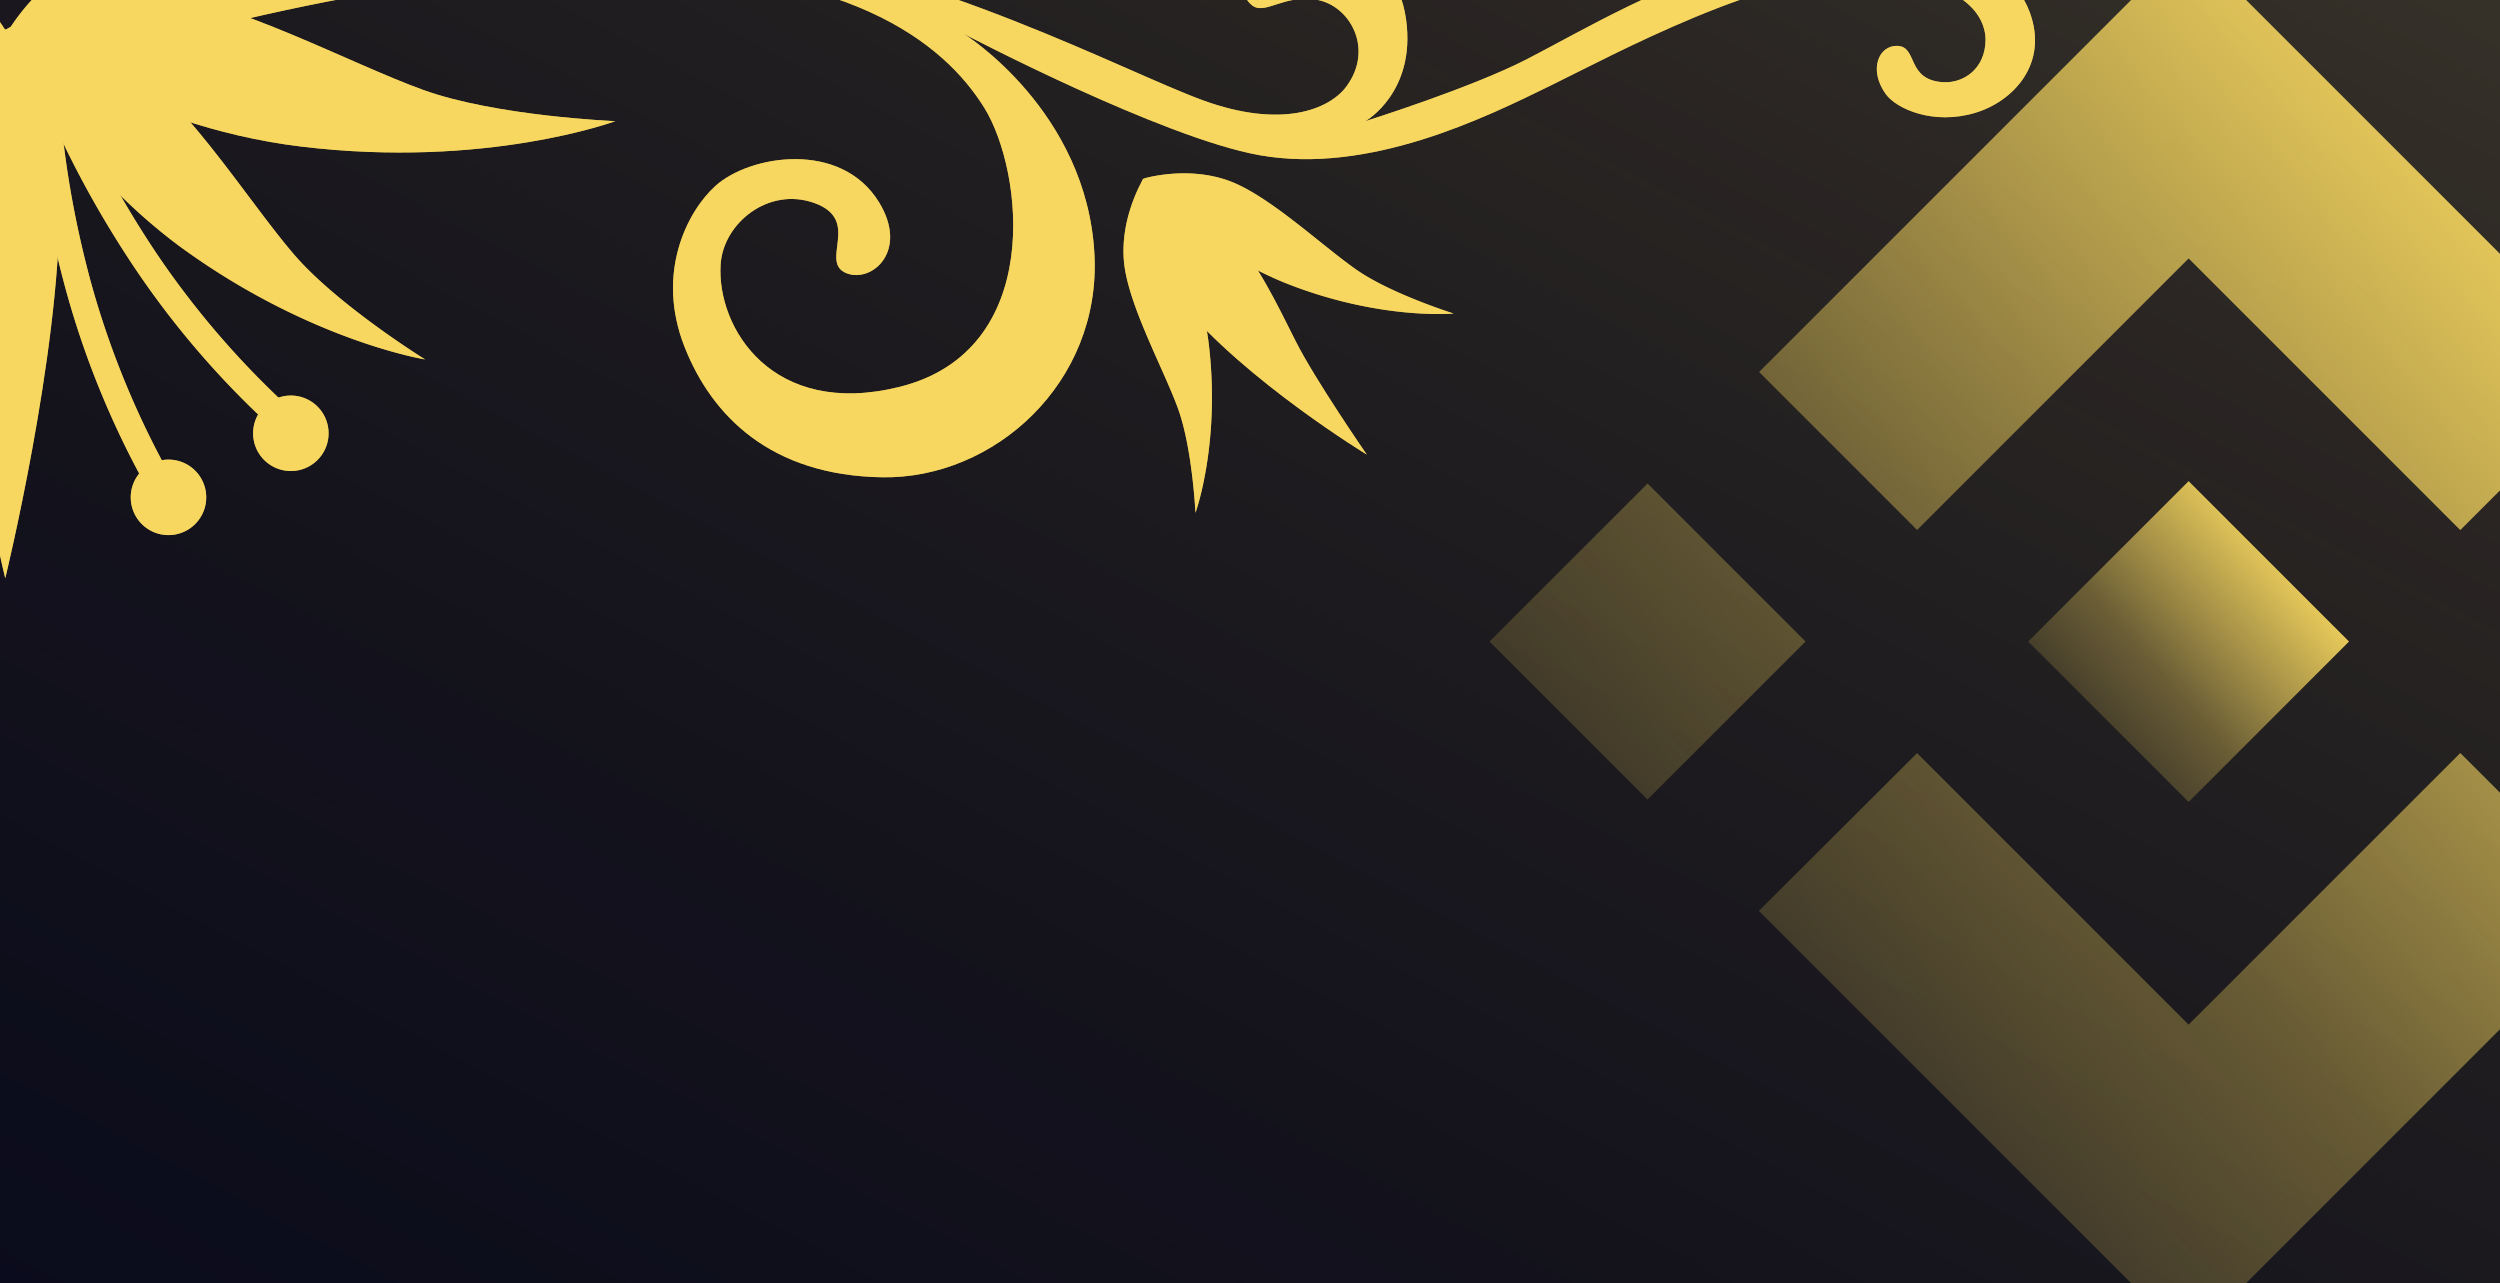 <svg xmlns="http://www.w3.org/2000/svg" xmlns:xlink="http://www.w3.org/1999/xlink" width="491" height="252" viewBox="0 0 491 252"><defs><linearGradient id="a" x1="1" y1="0.018" x2="0" y2="1" gradientUnits="objectBoundingBox"><stop offset="0" stop-color="#f7d75f"/><stop offset="0.33" stop-color="#d4b440" stop-opacity="0.631"/><stop offset="1" stop-color="#97780a" stop-opacity="0"/></linearGradient><linearGradient id="b" x1="0.849" y1="0.224" x2="0.031" y2="0.931" gradientUnits="objectBoundingBox"><stop offset="0" stop-color="#f7d75f"/><stop offset="0.532" stop-color="#f7d75f" stop-opacity="0.341"/><stop offset="1" stop-color="#f7d75f" stop-opacity="0"/></linearGradient><clipPath id="e"><rect width="491" height="252"/></clipPath></defs><g id="d" clip-path="url(#e)"><rect width="491" height="252" fill="#0a0b1c"/><rect width="491" height="255" opacity="0.184" fill="url(#a)"/><g transform="translate(-399.681 -24.397)"><g transform="translate(0 0)" style="mix-blend-mode:overlay;isolation:isolate"><path d="M152.3,200.906c-.054.2-5.577,19.8-21.69,43.732a172.017,172.017,0,0,1-26.444,30.5l3.362,3.894a174.092,174.092,0,0,0,27.352-31.52c16.613-24.68,22.151-44.411,22.38-45.237Z" transform="translate(240.131 -170.08)" fill="#f7d75f"/><path d="M126.645,198.243c.012.205,1.016,20.546-6.647,48.363a172.007,172.007,0,0,1-15.369,37.326l4.425,2.621a173.857,173.857,0,0,0,15.9-38.586c7.9-28.682,6.876-49.146,6.829-50Z" transform="translate(263.727 -166.195)" fill="#f7d75f"/><path d="M93.722,200.906c.05.2,5.577,19.8,21.69,43.732a171.837,171.837,0,0,0,26.444,30.5l-3.362,3.894a174.1,174.1,0,0,1-27.352-31.52c-16.617-24.68-22.151-44.411-22.384-45.237Z" transform="translate(315.273 -170.08)" fill="#f7d75f"/><path d="M101.753,206.207a7.411,7.411,0,1,0-7.353,7.469A7.408,7.408,0,0,0,101.753,206.207Z" transform="translate(362.46 -96.77)" fill="#f7d75f"/><path d="M124.308,202.962a7.411,7.411,0,1,0-7.353,7.469A7.408,7.408,0,0,0,124.308,202.962Z" transform="translate(252.437 -80.941)" fill="#f7d75f"/><path d="M130.851,206.193a7.411,7.411,0,1,0-7.357,7.469A7.414,7.414,0,0,0,130.851,206.193Z" transform="translate(220.52 -96.686)" fill="#f7d75f"/><path d="M100.169,198.243c-.012.205-1.012,20.546,6.651,48.363a171.783,171.783,0,0,0,15.369,37.326l-4.425,2.621a173.973,173.973,0,0,1-15.9-38.586c-7.9-28.682-6.876-49.146-6.829-50Z" transform="translate(310.877 -166.195)" fill="#f7d75f"/><path d="M374.869,233.754c7.543-2.272,14.4-9.687,10.715-19.716-5.189-14.12-27.8-18.087-52.667-11.316-19.181,5.224-35.115,14.833-46.086,20.491s-31.718,12.169-31.718,12.169,9.932-5.639,7.973-19.929c-2.187-15.946-18.3-18.2-24.431-16.4-7.008,2.055-9.928,10.222-5.852,13.565,2.509,2.059,6.3-2.183,12.712-1.07,6.593,1.148,11.312,9.687,5.825,17.059-3.378,4.541-12.813,8.318-28.244,2.66s-52.334-25.463-91.684-30.861-82.3,5.658-82.3,5.658L.508,219.185l2.575,4.882s52.462-17.23,101.325-18.514,68.016,14.562,75.866,27.259c7.632,12.348,11.882,47.7-16.714,54.777-24.947,6.174-35.875-11.572-35.1-24.044.5-8.1,9.385-15.3,18.386-12.088,9.458,3.378.772,11.7,6.426,13.833,4.91,1.854,12.158-4.378,6.306-13.961-7.457-12.216-25.393-9.327-32.149-3.211-5.4,4.882-11.828,16.97-6.042,31.629,5.328,13.5,16.889,25.246,38.831,25.587s42.949-18.514,41.665-43.717c-1.443-28.278-25.591-43.337-25.591-43.337s38.827,20.367,58,23.792c21.6,3.855,44.489-7.461,57.092-13.631s42.623-22.531,61.978-21.8c21.926.838,23.563,10,23.532,12.8-.066,5.74-4.371,8.485-8.229,8.3-7.4-.372-5.014-7.011-9.09-7.139-3.688-.112-5.7,4.7-2.292,9.451C359.4,233.01,366.7,236.217,374.869,233.754Z" transform="translate(412.752 -187.199)" fill="#f7d75f"/><path d="M81.813,251.784a94.435,94.435,0,0,0,45.264-5.895c24.866-10.044,37.776-25.025,37.776-25.025s-15.3,7.647-26.3,9.4-29.989,1.889-40.165,6.379C87.552,241.421,81.813,251.784,81.813,251.784Z" transform="translate(319.208 -220.864)" fill="#f7d75f"/><path d="M29.951,207.839A70.822,70.822,0,0,0,57.462,228.2c18.649,7.512,33.413,6.139,33.413,6.139s-12.243-3.828-19.091-8.6-17.176-14.581-25.005-17.451C38.44,205.233,29.951,207.839,29.951,207.839Z" transform="translate(594.308 -148.362)" fill="#f7d75f"/><path d="M35.2,199.686s-4.553,9.683,7.415,24.148c12.817,15.493,36.566,29.926,36.566,29.926S68.994,239,65.244,231.544s-7.388-15.148-12.906-21.4C46.463,203.483,35.2,199.686,35.2,199.686Z" transform="translate(588.938 -140.081)" fill="#f7d75f"/><path d="M46.123,196.735a70.791,70.791,0,0,1,12.735,31.772c2.544,19.941-2.525,33.874-2.525,33.874s-.6-12.813-3.486-20.647S43.09,221.43,42.3,213.127C41.45,204.285,46.123,196.735,46.123,196.735Z" transform="translate(578.136 -137.258)" fill="#f7d75f"/><path d="M72.411,222.316s24.1,18.742,58.093,22.865c36.4,4.417,61.765-4.983,61.765-4.983s-23.377-.958-37.7-6.127-37.147-17.567-52.3-18.925C86.131,213.707,72.411,222.316,72.411,222.316Z" transform="translate(328.253 -192.006)" fill="#f7d75f"/><path d="M82.041,204.518a111.4,111.4,0,0,0,33.948,41.809c25.479,18.75,48.518,22.442,48.518,22.442s-17.156-10.633-25.727-20.592-20.46-28.949-31.268-36.387C96,203.863,82.041,204.518,82.041,204.518Z" transform="translate(318.67 -173.777)" fill="#f7d75f"/><path d="M100.554,227.781c0-29.771,10.672-34.359,10.672-34.359S121.9,198.01,121.9,227.781s-10.672,73.453-10.672,73.453S100.554,257.557,100.554,227.781Z" transform="translate(289.485 -163.263)" fill="#f7d75f"/><path d="M118.816,233.754c-7.543-2.272-14.4-9.687-10.715-19.716,5.189-14.12,31.745-18.087,52.97-11.572,19,5.832,34.813,15.089,45.784,20.747s31.718,12.169,31.718,12.169-9.932-5.639-7.973-19.929c2.187-15.946,18.3-18.2,24.431-16.4,7.008,2.055,9.932,10.222,5.852,13.565-2.505,2.059-6.3-2.183-12.708-1.07-6.6,1.148-11.316,9.687-5.829,17.059,3.378,4.541,12.813,8.318,28.244,2.66s52.338-25.463,91.684-30.861,82.3,5.658,82.3,5.658l48.607,13.115-2.571,4.882s-52.462-17.23-101.329-18.514-68.016,14.562-75.866,27.259c-7.628,12.348-11.882,47.7,16.718,54.777,24.943,6.174,35.872-11.572,35.1-24.044-.5-8.1-9.389-15.3-18.39-12.088-9.458,3.378-.772,11.7-6.426,13.833-4.91,1.854-12.154-4.378-6.306-13.961,7.461-12.216,25.393-9.327,32.149-3.211,5.4,4.882,11.832,16.97,6.042,31.629-5.328,13.5-16.885,25.246-38.831,25.587s-42.949-18.514-41.661-43.717c1.443-28.278,25.587-43.337,25.587-43.337s-38.823,20.367-57.992,23.792c-21.6,3.855-44.492-7.461-57.092-13.631s-42.627-22.531-61.978-21.8c-21.926.838-23.567,10-23.532,12.8.062,5.74,4.371,8.485,8.229,8.3,7.4-.372,5.014-7.011,9.086-7.139,3.692-.112,5.7,4.7,2.292,9.451C134.289,233.01,126.986,236.217,118.816,233.754Z" transform="translate(-107.073 -187.199)" fill="#f7d75f"/><path d="M186.246,251.784a94.437,94.437,0,0,1-45.264-5.895c-24.862-10.044-37.772-25.025-37.772-25.025s15.3,7.647,26.3,9.4,29.989,1.889,40.165,6.379C180.51,241.421,186.246,251.784,186.246,251.784Z" transform="translate(214.837 -220.864)" fill="#f7d75f"/><path d="M222.406,207.839A70.784,70.784,0,0,1,194.9,228.2c-18.645,7.512-33.413,6.139-33.413,6.139s12.243-3.828,19.1-8.6,17.172-14.581,25-17.451C213.917,205.233,222.406,207.839,222.406,207.839Z" transform="translate(-47.302 -148.362)" fill="#f7d75f"/><path d="M205.212,199.686s4.553,9.683-7.415,24.148c-12.813,15.493-36.566,29.926-36.566,29.926s10.191-14.76,13.938-22.217,7.391-15.148,12.906-21.4C193.951,203.483,205.212,199.686,205.212,199.686Z" transform="translate(-29.988 -140.081)" fill="#f7d75f"/><path d="M173.916,196.735a70.76,70.76,0,0,0-12.732,31.772c-2.548,19.941,2.521,33.874,2.521,33.874s.605-12.813,3.49-20.647,9.757-20.305,10.548-28.608C178.589,204.285,173.916,196.735,173.916,196.735Z" transform="translate(1.187 -137.258)" fill="#f7d75f"/><path d="M223.149,222.316s-24.094,18.742-58.089,22.865C128.657,249.6,103.3,240.2,103.3,240.2s23.377-.958,37.7-6.127,37.147-17.567,52.3-18.925C209.432,213.707,223.149,222.316,223.149,222.316Z" transform="translate(177.605 -192.006)" fill="#f7d75f"/><path d="M185.772,204.518a111.446,111.446,0,0,1-33.948,41.809c-25.479,18.75-48.518,22.442-48.518,22.442s17.156-10.633,25.727-20.592,20.46-28.949,31.268-36.387C171.815,203.863,185.772,204.518,185.772,204.518Z" transform="translate(214.939 -173.777)" fill="#f7d75f"/><path d="M107.953,202.962a7.413,7.413,0,1,0-7.357,7.469A7.414,7.414,0,0,0,107.953,202.962Z" transform="translate(332.232 -80.941)" fill="#f7d75f"/></g><g transform="translate(0 0)" opacity="0.65" style="mix-blend-mode:overlay;isolation:isolate"><path d="M152.3,200.906c-.054.2-5.577,19.8-21.69,43.732a172.017,172.017,0,0,1-26.444,30.5l3.362,3.894a174.092,174.092,0,0,0,27.352-31.52c16.613-24.68,22.151-44.411,22.38-45.237Z" transform="translate(240.131 -170.08)" fill="#f7d75f"/><path d="M126.645,198.243c.012.205,1.016,20.546-6.647,48.363a172.007,172.007,0,0,1-15.369,37.326l4.425,2.621a173.857,173.857,0,0,0,15.9-38.586c7.9-28.682,6.876-49.146,6.829-50Z" transform="translate(263.727 -166.195)" fill="#f7d75f"/><path d="M93.722,200.906c.05.2,5.577,19.8,21.69,43.732a171.837,171.837,0,0,0,26.444,30.5l-3.362,3.894a174.1,174.1,0,0,1-27.352-31.52c-16.617-24.68-22.151-44.411-22.384-45.237Z" transform="translate(315.273 -170.08)" fill="#f7d75f"/><path d="M101.753,206.207a7.411,7.411,0,1,0-7.353,7.469A7.408,7.408,0,0,0,101.753,206.207Z" transform="translate(362.46 -96.77)" fill="#f7d75f"/><path d="M124.308,202.962a7.411,7.411,0,1,0-7.353,7.469A7.408,7.408,0,0,0,124.308,202.962Z" transform="translate(252.437 -80.941)" fill="#f7d75f"/><path d="M130.851,206.193a7.411,7.411,0,1,0-7.357,7.469A7.414,7.414,0,0,0,130.851,206.193Z" transform="translate(220.52 -96.686)" fill="#f7d75f"/><path d="M100.169,198.243c-.012.205-1.012,20.546,6.651,48.363a171.783,171.783,0,0,0,15.369,37.326l-4.425,2.621a173.973,173.973,0,0,1-15.9-38.586c-7.9-28.682-6.876-49.146-6.829-50Z" transform="translate(310.877 -166.195)" fill="#f7d75f"/><path d="M374.869,233.754c7.543-2.272,14.4-9.687,10.715-19.716-5.189-14.12-27.8-18.087-52.667-11.316-19.181,5.224-35.115,14.833-46.086,20.491s-31.718,12.169-31.718,12.169,9.932-5.639,7.973-19.929c-2.187-15.946-18.3-18.2-24.431-16.4-7.008,2.055-9.928,10.222-5.852,13.565,2.509,2.059,6.3-2.183,12.712-1.07,6.593,1.148,11.312,9.687,5.825,17.059-3.378,4.541-12.813,8.318-28.244,2.66s-52.334-25.463-91.684-30.861-82.3,5.658-82.3,5.658L.508,219.185l2.575,4.882s52.462-17.23,101.325-18.514,68.016,14.562,75.866,27.259c7.632,12.348,11.882,47.7-16.714,54.777-24.947,6.174-35.875-11.572-35.1-24.044.5-8.1,9.385-15.3,18.386-12.088,9.458,3.378.772,11.7,6.426,13.833,4.91,1.854,12.158-4.378,6.306-13.961-7.457-12.216-25.393-9.327-32.149-3.211-5.4,4.882-11.828,16.97-6.042,31.629,5.328,13.5,16.889,25.246,38.831,25.587s42.949-18.514,41.665-43.717c-1.443-28.278-25.591-43.337-25.591-43.337s38.827,20.367,58,23.792c21.6,3.855,44.489-7.461,57.092-13.631s42.623-22.531,61.978-21.8c21.926.838,23.563,10,23.532,12.8-.066,5.74-4.371,8.485-8.229,8.3-7.4-.372-5.014-7.011-9.09-7.139-3.688-.112-5.7,4.7-2.292,9.451C359.4,233.01,366.7,236.217,374.869,233.754Z" transform="translate(412.752 -187.199)" fill="#f7d75f"/><path d="M81.813,251.784a94.435,94.435,0,0,0,45.264-5.895c24.866-10.044,37.776-25.025,37.776-25.025s-15.3,7.647-26.3,9.4-29.989,1.889-40.165,6.379C87.552,241.421,81.813,251.784,81.813,251.784Z" transform="translate(319.208 -220.864)" fill="#f7d75f"/><path d="M29.951,207.839A70.822,70.822,0,0,0,57.462,228.2c18.649,7.512,33.413,6.139,33.413,6.139s-12.243-3.828-19.091-8.6-17.176-14.581-25.005-17.451C38.44,205.233,29.951,207.839,29.951,207.839Z" transform="translate(594.308 -148.362)" fill="#f7d75f"/><path d="M35.2,199.686s-4.553,9.683,7.415,24.148c12.817,15.493,36.566,29.926,36.566,29.926S68.994,239,65.244,231.544s-7.388-15.148-12.906-21.4C46.463,203.483,35.2,199.686,35.2,199.686Z" transform="translate(588.938 -140.081)" fill="#f7d75f"/><path d="M46.123,196.735a70.791,70.791,0,0,1,12.735,31.772c2.544,19.941-2.525,33.874-2.525,33.874s-.6-12.813-3.486-20.647S43.09,221.43,42.3,213.127C41.45,204.285,46.123,196.735,46.123,196.735Z" transform="translate(578.136 -137.258)" fill="#f7d75f"/><path d="M72.411,222.316s24.1,18.742,58.093,22.865c36.4,4.417,61.765-4.983,61.765-4.983s-23.377-.958-37.7-6.127-37.147-17.567-52.3-18.925C86.131,213.707,72.411,222.316,72.411,222.316Z" transform="translate(328.253 -192.006)" fill="#f7d75f"/><path d="M82.041,204.518a111.4,111.4,0,0,0,33.948,41.809c25.479,18.75,48.518,22.442,48.518,22.442s-17.156-10.633-25.727-20.592-20.46-28.949-31.268-36.387C96,203.863,82.041,204.518,82.041,204.518Z" transform="translate(318.67 -173.777)" fill="#f7d75f"/><path d="M100.554,227.781c0-29.771,10.672-34.359,10.672-34.359S121.9,198.01,121.9,227.781s-10.672,73.453-10.672,73.453S100.554,257.557,100.554,227.781Z" transform="translate(289.485 -163.263)" fill="#f7d75f"/><path d="M118.816,233.754c-7.543-2.272-14.4-9.687-10.715-19.716,5.189-14.12,31.745-18.087,52.97-11.572,19,5.832,34.813,15.089,45.784,20.747s31.718,12.169,31.718,12.169-9.932-5.639-7.973-19.929c2.187-15.946,18.3-18.2,24.431-16.4,7.008,2.055,9.932,10.222,5.852,13.565-2.505,2.059-6.3-2.183-12.708-1.07-6.6,1.148-11.316,9.687-5.829,17.059,3.378,4.541,12.813,8.318,28.244,2.66s52.338-25.463,91.684-30.861,82.3,5.658,82.3,5.658l48.607,13.115-2.571,4.882s-52.462-17.23-101.329-18.514-68.016,14.562-75.866,27.259c-7.628,12.348-11.882,47.7,16.718,54.777,24.943,6.174,35.872-11.572,35.1-24.044-.5-8.1-9.389-15.3-18.39-12.088-9.458,3.378-.772,11.7-6.426,13.833-4.91,1.854-12.154-4.378-6.306-13.961,7.461-12.216,25.393-9.327,32.149-3.211,5.4,4.882,11.832,16.97,6.042,31.629-5.328,13.5-16.885,25.246-38.831,25.587s-42.949-18.514-41.661-43.717c1.443-28.278,25.587-43.337,25.587-43.337s-38.823,20.367-57.992,23.792c-21.6,3.855-44.492-7.461-57.092-13.631s-42.627-22.531-61.978-21.8c-21.926.838-23.567,10-23.532,12.8.062,5.74,4.371,8.485,8.229,8.3,7.4-.372,5.014-7.011,9.086-7.139,3.692-.112,5.7,4.7,2.292,9.451C134.289,233.01,126.986,236.217,118.816,233.754Z" transform="translate(-107.073 -187.199)" fill="#f7d75f"/><path d="M186.246,251.784a94.437,94.437,0,0,1-45.264-5.895c-24.862-10.044-37.772-25.025-37.772-25.025s15.3,7.647,26.3,9.4,29.989,1.889,40.165,6.379C180.51,241.421,186.246,251.784,186.246,251.784Z" transform="translate(214.837 -220.864)" fill="#f7d75f"/><path d="M222.406,207.839A70.784,70.784,0,0,1,194.9,228.2c-18.645,7.512-33.413,6.139-33.413,6.139s12.243-3.828,19.1-8.6,17.172-14.581,25-17.451C213.917,205.233,222.406,207.839,222.406,207.839Z" transform="translate(-47.302 -148.362)" fill="#f7d75f"/><path d="M205.212,199.686s4.553,9.683-7.415,24.148c-12.813,15.493-36.566,29.926-36.566,29.926s10.191-14.76,13.938-22.217,7.391-15.148,12.906-21.4C193.951,203.483,205.212,199.686,205.212,199.686Z" transform="translate(-29.988 -140.081)" fill="#f7d75f"/><path d="M173.916,196.735a70.76,70.76,0,0,0-12.732,31.772c-2.548,19.941,2.521,33.874,2.521,33.874s.605-12.813,3.49-20.647,9.757-20.305,10.548-28.608C178.589,204.285,173.916,196.735,173.916,196.735Z" transform="translate(1.187 -137.258)" fill="#f7d75f"/><path d="M223.149,222.316s-24.094,18.742-58.089,22.865C128.657,249.6,103.3,240.2,103.3,240.2s23.377-.958,37.7-6.127,37.147-17.567,52.3-18.925C209.432,213.707,223.149,222.316,223.149,222.316Z" transform="translate(177.605 -192.006)" fill="#f7d75f"/><path d="M185.772,204.518a111.446,111.446,0,0,1-33.948,41.809c-25.479,18.75-48.518,22.442-48.518,22.442s17.156-10.633,25.727-20.592,20.46-28.949,31.268-36.387C171.815,203.863,185.772,204.518,185.772,204.518Z" transform="translate(214.939 -173.777)" fill="#f7d75f"/><path d="M107.953,202.962a7.413,7.413,0,1,0-7.357,7.469A7.414,7.414,0,0,0,107.953,202.962Z" transform="translate(332.232 -80.941)" fill="#f7d75f"/></g></g><g transform="translate(292.543 -11.301)" style="mix-blend-mode:overlay;isolation:isolate"><g style="mix-blend-mode:soft-light;isolation:isolate"><path d="M83.971,115.39,137.3,62.06l53.355,53.353,31.03-31.03L137.3,0,52.943,84.358l31.029,31.03M0,137.3l31.031-31.035L62.06,137.294,31.029,168.325Zm83.971,21.914,53.33,53.327,53.354-53.352L221.7,190.2l-.015.016L137.3,274.6,52.943,190.244,52.9,190.2l31.075-30.988m128.567-21.9,31.031-31.031L274.6,137.312l-31.03,31.031Z" fill="url(#b)"/><path d="M1026.165,994.677h.013L994.693,963.19l-23.272,23.265h0l-2.673,2.675-5.514,5.515-.044.043.044.045,31.459,31.464,31.487-31.487.016-.018-.029-.015" transform="translate(-857.392 -857.393)" fill="url(#b)"/></g></g></g></svg>